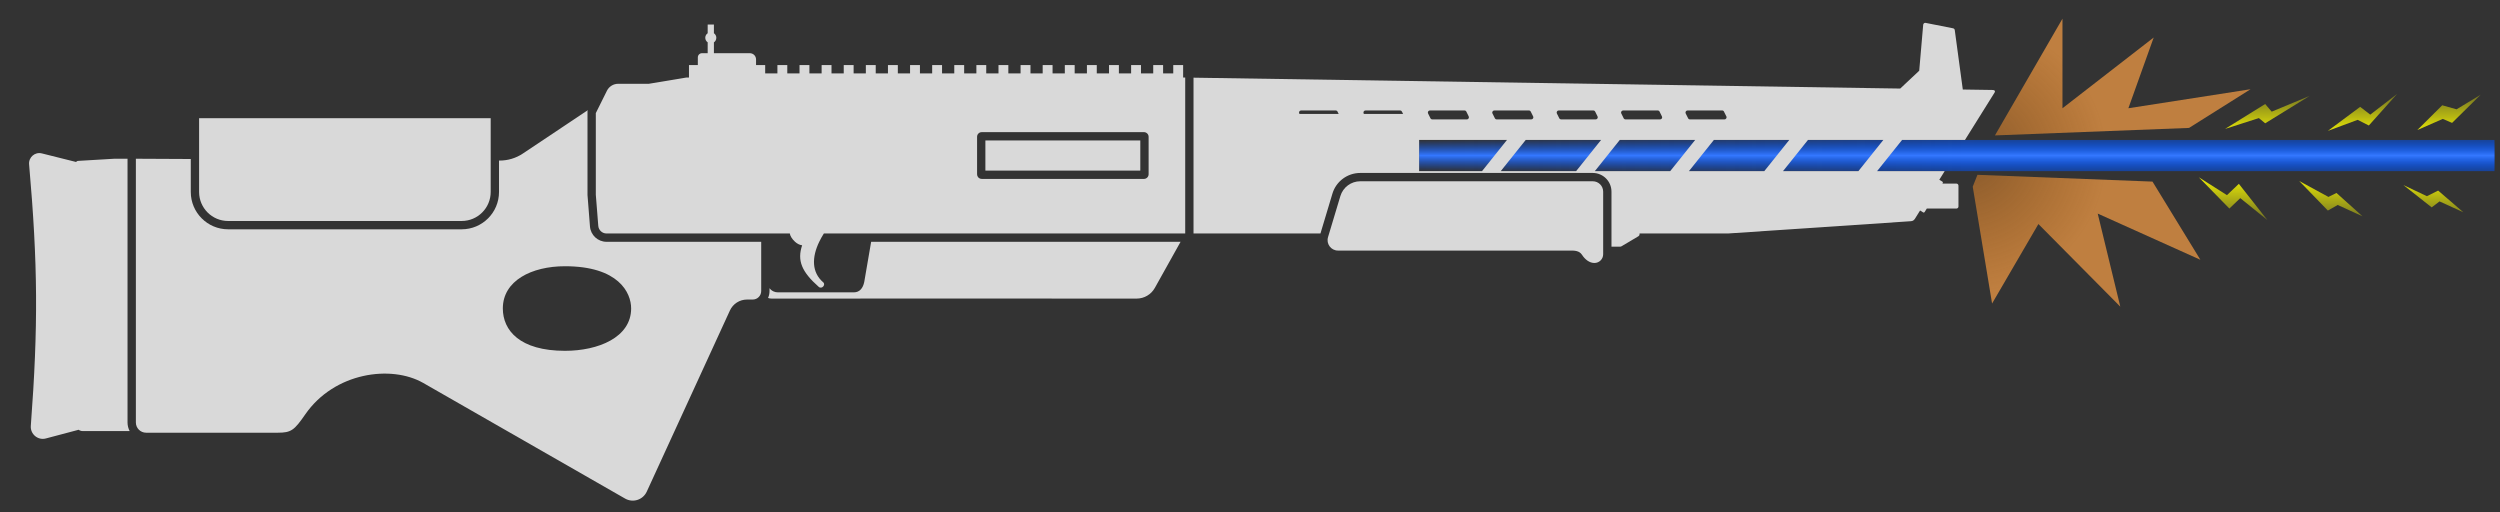 <svg width="83" height="17" viewBox="0 0 83 17" fill="none" xmlns="http://www.w3.org/2000/svg">
<rect x="0" y="0" width="83" height="17" fill="#333333" stroke="none"/>
<rect x="47.116" y="4.646" width="35.701" height="1.036" fill="url(#paint0_linear_2731_987)"/>
<rect x="47.116" y="4.646" width="35.701" height="1.036" fill="url(#paint1_linear_2731_987)"/>
<path d="M66.232 4.496L68.474 0.62L68.474 3.594L71.503 1.245L70.662 3.594L74.719 2.962L72.676 4.247L66.232 4.496Z" fill="url(#paint2_radial_2731_987)"/>
<path d="M65.651 5.804L65.495 6.198L66.137 10.077L67.675 7.438L70.394 10.181L69.644 7.091L73.053 8.625L71.463 6.029L65.651 5.804Z" fill="url(#paint3_radial_2731_987)"/>
<path d="M78.358 3.547L77.285 4.345L78.274 3.979L78.646 4.166L79.585 3.117L78.693 3.806L78.358 3.547Z" fill="url(#paint4_linear_2731_987)"/>
<path d="M73.873 4.28L75.204 3.453L75.42 3.707L76.681 3.183L75.204 4.094L74.995 3.92L73.873 4.28Z" fill="url(#paint5_linear_2731_987)"/>
<path d="M73.001 5.886L74.015 6.924L74.377 6.578L75.277 7.306L74.33 6.103L73.935 6.479L73.001 5.886Z" fill="url(#paint6_linear_2731_987)"/>
<path d="M79.793 6.144L80.732 6.885L80.993 6.687L81.784 7.048L80.946 6.327L80.574 6.514L79.793 6.144Z" fill="url(#paint7_linear_2731_987)"/>
<path d="M77.304 6.538L76.335 6.01L77.285 6.991L77.612 6.805L78.435 7.182L77.571 6.406L77.304 6.538Z" fill="url(#paint8_linear_2731_987)"/>
<path d="M80.256 4.317L81.1 3.948L81.409 4.08L82.356 3.146L81.558 3.629L81.082 3.495L80.256 4.317Z" fill="url(#paint9_linear_2731_987)"/>
<path fill-rule="evenodd" clip-rule="evenodd" d="M63.85 0.822C63.852 0.8 63.863 0.782 63.88 0.77C63.895 0.761 63.913 0.756 63.932 0.76L64.843 0.94C64.872 0.946 64.894 0.969 64.898 0.998L65.165 2.972L66.141 2.987L66.149 2.987L66.156 2.987L66.159 2.987L66.169 2.988L66.175 2.989C66.195 2.992 66.21 2.998 66.22 3.007C66.236 3.022 66.237 3.044 66.22 3.073L65.237 4.646H63.149L62.32 5.681H64.564L64.385 5.967L64.488 6.031L64.49 6.032L64.492 6.034C64.496 6.037 64.498 6.04 64.5 6.044C64.505 6.054 64.505 6.067 64.499 6.078L64.488 6.095H64.952C64.99 6.095 65.021 6.126 65.021 6.164V6.855C65.021 6.873 65.014 6.889 65.003 6.901C64.997 6.908 64.99 6.913 64.982 6.917C64.98 6.918 64.979 6.918 64.977 6.919C64.976 6.919 64.975 6.92 64.974 6.92L64.972 6.921L64.966 6.922C64.962 6.923 64.957 6.924 64.952 6.924H63.97L63.897 7.041C63.892 7.048 63.886 7.053 63.879 7.055L63.874 7.057C63.871 7.057 63.868 7.058 63.865 7.057L63.861 7.057C63.859 7.056 63.857 7.056 63.855 7.055L63.853 7.054L63.849 7.052L63.747 6.988L63.575 7.264C63.534 7.324 63.497 7.339 63.439 7.344L57.365 7.752H54.433V7.782C54.433 7.806 54.42 7.829 54.399 7.841L53.828 8.18C53.817 8.186 53.805 8.19 53.793 8.19H53.501V6.363C53.501 6.02 53.223 5.742 52.88 5.742H45.161C44.734 5.742 44.358 6.021 44.236 6.43L43.839 7.752H39.625V2.579L63.087 2.94L63.718 2.348L63.85 0.822ZM60.025 4.646H62.527L61.699 5.681H59.196L60.025 4.646ZM59.404 4.646L58.575 5.681H56.073L56.901 4.646H59.404ZM56.28 4.646L55.451 5.681H52.949L53.777 4.646H56.28ZM53.156 4.646L52.328 5.681H49.825L50.654 4.646H53.156ZM50.032 4.646L49.204 5.681H47.115V4.646H50.032ZM43.135 3.767C43.112 3.721 43.145 3.667 43.197 3.667H44.344C44.37 3.667 44.394 3.682 44.406 3.706L44.444 3.783H43.143L43.135 3.767ZM46.583 3.783H45.281L45.273 3.767C45.251 3.721 45.284 3.667 45.335 3.667H46.482C46.497 3.667 46.511 3.672 46.523 3.68C46.532 3.687 46.539 3.695 46.544 3.706L46.583 3.783ZM47.474 3.667C47.422 3.667 47.389 3.721 47.412 3.767L47.49 3.925C47.502 3.949 47.526 3.964 47.552 3.964H48.699C48.751 3.964 48.784 3.91 48.761 3.864L48.683 3.706C48.671 3.682 48.647 3.667 48.621 3.667H47.474ZM49.612 3.667C49.561 3.667 49.527 3.721 49.55 3.767L49.629 3.925C49.64 3.949 49.664 3.964 49.69 3.964H50.838C50.861 3.964 50.88 3.953 50.893 3.936C50.908 3.917 50.912 3.889 50.9 3.864L50.821 3.706C50.809 3.682 50.785 3.667 50.759 3.667H49.612ZM51.75 3.667C51.699 3.667 51.666 3.721 51.688 3.767L51.767 3.925C51.773 3.939 51.784 3.949 51.797 3.956C51.807 3.961 51.818 3.964 51.829 3.964H52.976C52.981 3.964 52.986 3.963 52.991 3.962C53.005 3.959 53.017 3.952 53.026 3.942C53.045 3.923 53.052 3.892 53.038 3.864L52.96 3.706C52.954 3.695 52.947 3.686 52.938 3.68C52.935 3.678 52.931 3.676 52.928 3.674C52.924 3.672 52.92 3.671 52.916 3.67C52.91 3.668 52.904 3.667 52.898 3.667H51.75ZM53.889 3.667C53.838 3.667 53.804 3.721 53.827 3.767L53.905 3.925C53.907 3.928 53.908 3.93 53.909 3.933C53.911 3.935 53.913 3.938 53.915 3.94C53.92 3.946 53.927 3.951 53.934 3.955C53.938 3.957 53.942 3.959 53.947 3.961C53.953 3.963 53.96 3.964 53.967 3.964H55.115C55.154 3.964 55.183 3.932 55.184 3.897C55.184 3.886 55.182 3.875 55.176 3.864L55.098 3.706C55.086 3.682 55.062 3.667 55.036 3.667H53.889ZM56.027 3.667C55.976 3.667 55.943 3.721 55.965 3.767L56.044 3.925C56.055 3.949 56.079 3.964 56.106 3.964H57.253C57.304 3.964 57.338 3.91 57.315 3.864L57.236 3.706C57.234 3.701 57.232 3.697 57.229 3.693C57.225 3.688 57.22 3.684 57.215 3.68C57.211 3.678 57.208 3.676 57.205 3.674C57.2 3.672 57.196 3.67 57.192 3.669C57.186 3.668 57.181 3.667 57.175 3.667H56.027Z" fill="#D9D9D9"/>
<path d="M44.09 7.875C44.024 8.096 44.19 8.319 44.421 8.319H52.148C52.264 8.319 52.432 8.319 52.522 8.459C52.625 8.62 52.775 8.731 52.935 8.731C53.095 8.731 53.225 8.602 53.225 8.442V6.363C53.225 6.172 53.071 6.018 52.88 6.018H45.161C44.856 6.018 44.588 6.218 44.5 6.51L44.09 7.875Z" fill="#D9D9D9"/>
<path d="M32.715 4.663H37.858V5.664H32.715V4.663Z" fill="#D9D9D9"/>
<path fill-rule="evenodd" clip-rule="evenodd" d="M39.28 2.575L39.28 2.16H38.952V2.437H38.615V2.16H38.287V2.437H37.881V2.16H37.553V2.437H37.147V2.16H36.819V2.437H36.413V2.16H36.086V2.437H35.679V2.16H35.352V2.437H34.945V2.16H34.617V2.437H34.212V2.16H33.883V2.437H33.477V2.16H33.15V2.437H32.743V2.16H32.416V2.437H32.01V2.16H31.682V2.437H31.276V2.16H30.948V2.437H30.542V2.16H30.214V2.437H29.808V2.16H29.48V2.437H29.074V2.16H28.746V2.437H28.34V2.16H28.012V2.437H27.606V2.16H27.278V2.437H26.872V2.16H26.544V2.437H26.138V2.16H25.81V2.437H25.404V2.16H25.101V1.973C25.101 1.859 25.009 1.766 24.894 1.766H23.702V1.406C23.725 1.391 23.744 1.37 23.758 1.346C23.773 1.319 23.782 1.288 23.782 1.254C23.782 1.191 23.75 1.136 23.702 1.103V0.814H23.495V1.103C23.447 1.136 23.415 1.191 23.415 1.254C23.415 1.317 23.447 1.373 23.495 1.406V1.766H23.306C23.23 1.766 23.168 1.828 23.168 1.904V2.16H22.874V2.575H22.782L21.54 2.782H20.522C20.365 2.782 20.221 2.871 20.151 3.011L19.781 3.755V6.465L19.863 7.498C19.874 7.641 19.994 7.752 20.138 7.752H26.223C26.225 7.816 26.293 7.937 26.396 8.028C26.462 8.087 26.542 8.133 26.631 8.144C26.461 8.65 26.614 9.022 27.181 9.523C27.287 9.616 27.422 9.451 27.332 9.374C26.944 9.041 26.95 8.543 27.198 8.028C27.242 7.937 27.294 7.844 27.352 7.752H39.349L39.349 2.575H39.28ZM32.439 4.542C32.439 4.521 32.443 4.5 32.451 4.482C32.453 4.477 32.455 4.472 32.458 4.467C32.46 4.463 32.462 4.46 32.464 4.457C32.469 4.45 32.474 4.444 32.479 4.438C32.507 4.406 32.548 4.387 32.594 4.387H37.979C38.064 4.387 38.134 4.456 38.134 4.542V5.785C38.134 5.87 38.064 5.94 37.979 5.94H32.594C32.578 5.94 32.563 5.938 32.548 5.933C32.537 5.93 32.526 5.925 32.516 5.919C32.505 5.913 32.495 5.905 32.486 5.896L32.481 5.892L32.475 5.884C32.472 5.881 32.47 5.879 32.468 5.876C32.45 5.85 32.439 5.819 32.439 5.785V4.542Z" fill="#D9D9D9"/>
<path fill-rule="evenodd" clip-rule="evenodd" d="M19.522 3.656L19.52 3.658C19.494 3.673 19.469 3.688 19.444 3.705L17.358 5.098C17.129 5.251 16.859 5.332 16.584 5.331L16.567 5.33V6.373C16.567 7.058 16.012 7.613 15.327 7.613H7.574C6.889 7.613 6.334 7.058 6.334 6.373V5.279L4.511 5.27V14.027C4.511 14.214 4.663 14.366 4.851 14.366H9.22C9.668 14.366 9.769 14.286 10.135 13.757C11.101 12.362 12.987 12.105 14.053 12.715L20.754 16.553C21.015 16.702 21.346 16.596 21.472 16.323L24.233 10.309C24.335 10.087 24.556 9.945 24.8 9.945H24.99C25.146 9.945 25.272 9.819 25.272 9.663V8.028H20.138C19.85 8.028 19.61 7.807 19.587 7.519L19.506 6.486L19.505 6.476V3.69L19.522 3.656ZM18.758 8.839C20.533 8.839 20.954 9.715 20.954 10.24C20.954 11.203 19.859 11.647 18.758 11.647C17.253 11.647 16.694 10.967 16.694 10.24C16.694 9.318 17.651 8.839 18.758 8.839Z" fill="#D9D9D9"/>
<path d="M28.693 9.361L28.922 8.028H39.195L38.34 9.559C38.218 9.778 37.987 9.913 37.737 9.913L28.588 9.911C28.577 9.912 28.566 9.913 28.555 9.913H25.617C25.576 9.913 25.536 9.906 25.499 9.892C25.531 9.822 25.548 9.745 25.548 9.663V9.568C25.583 9.614 25.628 9.651 25.681 9.675C25.725 9.695 25.773 9.706 25.824 9.706H28.348C28.539 9.706 28.651 9.568 28.693 9.361Z" fill="#D9D9D9"/>
<path d="M6.61 3.925H16.291V6.373C16.291 6.905 15.86 7.337 15.327 7.337H7.574C7.041 7.337 6.61 6.905 6.61 6.373V3.925Z" fill="#D9D9D9"/>
<path d="M3.796 5.27L4.234 5.27V14.026C4.234 14.129 4.26 14.227 4.305 14.312H2.746C2.714 14.312 2.683 14.305 2.655 14.293L2.645 14.289L2.635 14.283C2.627 14.278 2.619 14.274 2.612 14.268L1.522 14.557C1.257 14.627 1.003 14.413 1.023 14.14C1.271 10.835 1.258 8.779 0.966 5.455C0.946 5.221 1.161 5.035 1.389 5.093L2.528 5.378C2.538 5.358 2.56 5.343 2.584 5.342L3.796 5.27Z" fill="#D9D9D9"/>
<defs>
<linearGradient id="paint0_linear_2731_987" x1="82.817" y1="5.163" x2="47.116" y2="5.163" gradientUnits="userSpaceOnUse">
<stop offset="0.484" stop-color="#0055FF" stop-opacity="0.5"/>
<stop offset="1" stop-color="#0055FF" stop-opacity="0"/>
</linearGradient>
<linearGradient id="paint1_linear_2731_987" x1="64.966" y1="5.681" x2="64.966" y2="4.646" gradientUnits="userSpaceOnUse">
<stop stop-color="#0055FF" stop-opacity="0"/>
<stop offset="0.5" stop-color="#3377FF"/>
<stop offset="1" stop-color="#0055FF" stop-opacity="0"/>
</linearGradient>
<radialGradient id="paint2_radial_2731_987" cx="0" cy="0" r="1" gradientUnits="userSpaceOnUse" gradientTransform="translate(65.272 5.203) scale(4.685 4.52)">
<stop stop-color="#D97F26" stop-opacity="0.5"/>
<stop offset="1" stop-color="#BF7F40"/>
</radialGradient>
<radialGradient id="paint3_radial_2731_987" cx="0" cy="0" r="1" gradientUnits="userSpaceOnUse" gradientTransform="translate(65.272 5.203) scale(4.685 4.52)">
<stop stop-color="#D97F26" stop-opacity="0.5"/>
<stop offset="1" stop-color="#BF7F40"/>
</radialGradient>
<linearGradient id="paint4_linear_2731_987" x1="77.679" y1="3.117" x2="77.679" y2="7.306" gradientUnits="userSpaceOnUse">
<stop offset="5.46456e-09" stop-color="#FFFF00" stop-opacity="0.3"/>
<stop offset="0.365" stop-color="#FFFF00"/>
<stop offset="0.612" stop-color="#FFFF00"/>
<stop offset="1" stop-color="#FFFF00" stop-opacity="0.3"/>
</linearGradient>
<linearGradient id="paint5_linear_2731_987" x1="77.679" y1="3.117" x2="77.679" y2="7.306" gradientUnits="userSpaceOnUse">
<stop offset="5.46456e-09" stop-color="#FFFF00" stop-opacity="0.3"/>
<stop offset="0.365" stop-color="#FFFF00"/>
<stop offset="0.612" stop-color="#FFFF00"/>
<stop offset="1" stop-color="#FFFF00" stop-opacity="0.3"/>
</linearGradient>
<linearGradient id="paint6_linear_2731_987" x1="77.679" y1="3.117" x2="77.679" y2="7.306" gradientUnits="userSpaceOnUse">
<stop offset="5.46456e-09" stop-color="#FFFF00" stop-opacity="0.3"/>
<stop offset="0.365" stop-color="#FFFF00"/>
<stop offset="0.612" stop-color="#FFFF00"/>
<stop offset="1" stop-color="#FFFF00" stop-opacity="0.3"/>
</linearGradient>
<linearGradient id="paint7_linear_2731_987" x1="77.679" y1="3.117" x2="77.679" y2="7.306" gradientUnits="userSpaceOnUse">
<stop offset="5.46456e-09" stop-color="#FFFF00" stop-opacity="0.3"/>
<stop offset="0.365" stop-color="#FFFF00"/>
<stop offset="0.612" stop-color="#FFFF00"/>
<stop offset="1" stop-color="#FFFF00" stop-opacity="0.3"/>
</linearGradient>
<linearGradient id="paint8_linear_2731_987" x1="77.679" y1="3.117" x2="77.679" y2="7.306" gradientUnits="userSpaceOnUse">
<stop offset="5.46456e-09" stop-color="#FFFF00" stop-opacity="0.3"/>
<stop offset="0.365" stop-color="#FFFF00"/>
<stop offset="0.612" stop-color="#FFFF00"/>
<stop offset="1" stop-color="#FFFF00" stop-opacity="0.3"/>
</linearGradient>
<linearGradient id="paint9_linear_2731_987" x1="77.679" y1="3.117" x2="77.679" y2="7.306" gradientUnits="userSpaceOnUse">
<stop offset="5.46456e-09" stop-color="#FFFF00" stop-opacity="0.3"/>
<stop offset="0.365" stop-color="#FFFF00"/>
<stop offset="0.612" stop-color="#FFFF00"/>
<stop offset="1" stop-color="#FFFF00" stop-opacity="0.3"/>
</linearGradient>
</defs>
</svg>
